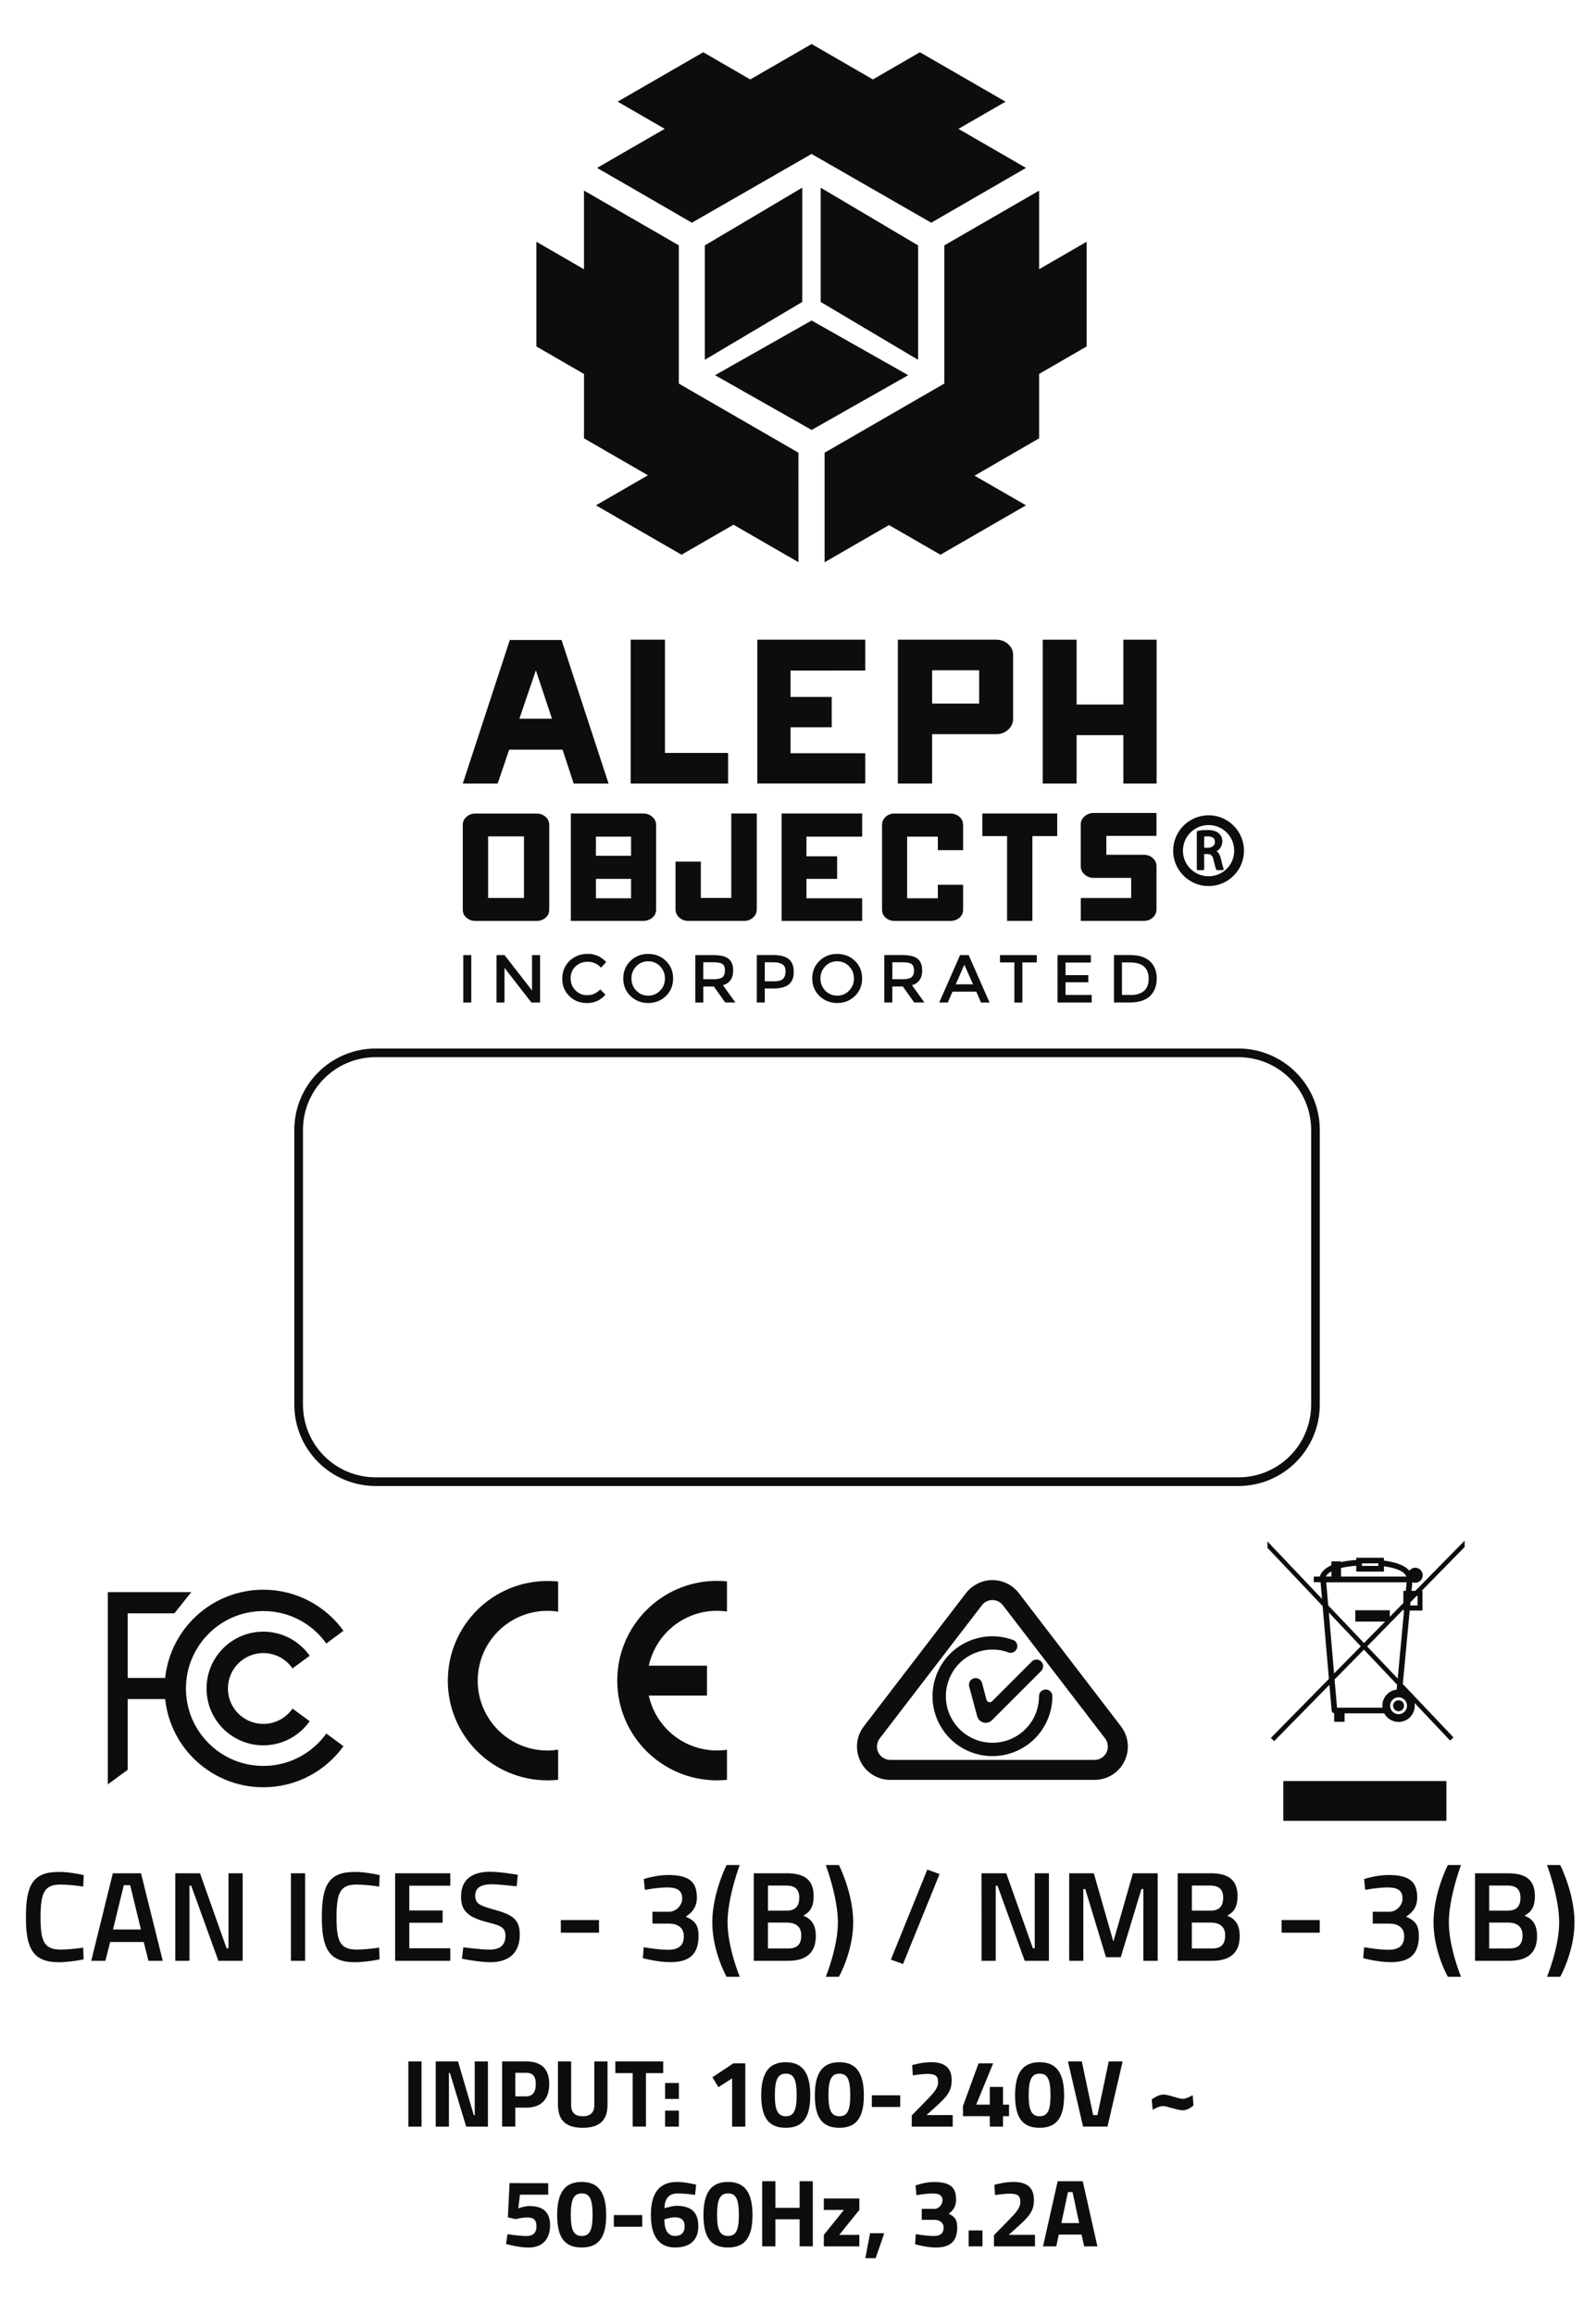 <?xml version="1.0" encoding="UTF-8" standalone="no"?>
<svg
   xmlns:dc="http://purl.org/dc/elements/1.1/"
   xmlns:cc="http://creativecommons.org/ns#"
   xmlns:rdf="http://www.w3.org/1999/02/22-rdf-syntax-ns#"
   xmlns:svg="http://www.w3.org/2000/svg"
   xmlns="http://www.w3.org/2000/svg"
   id="svg10515"
   version="1.1"
   viewBox="0 0 52.917 76.729"
   height="290"
   width="200">
  <defs
     id="defs10509" />
  <g
     transform="translate(0,-220.271)"
     id="layer1">
    <g
       transform="translate(-74.083,130.926)"
       id="g15263">
      <path
         id="path1390"
         style="fill:#0d0d0d;fill-opacity:1;fill-rule:nonzero;stroke:none;stroke-width:0.353"
         d="m 98.186,148.338 v -0.998 c -0.108,0.017 -0.218,0.023 -0.331,0.023 -1.108,0 -2.034,-0.779 -2.26,-1.819 h 1.929 v -0.991 H 95.595 c 0.226,-1.04 1.152,-1.819 2.26,-1.819 0.113,0 0.223,0.01 0.331,0.023 v -0.998 c -0.109,-0.011 -0.219,-0.017 -0.331,-0.017 -1.826,0 -3.306,1.48 -3.306,3.306 0,1.825 1.48,3.305 3.306,3.305 0.112,0 0.222,-0.007 0.331,-0.017" />
      <path
         id="path1392-4"
         style="fill:#0d0d0d;fill-opacity:1;fill-rule:nonzero;stroke:none;stroke-width:0.353"
         d="m 88.931,145.049 c 0,1.826 1.48,3.305 3.305,3.305 0.12,0 0.237,-0.006 0.353,-0.019 v -0.999 c -0.115,0.018 -0.233,0.029 -0.353,0.029 -1.278,0 -2.314,-1.036 -2.314,-2.314 0,-1.279 1.036,-2.316 2.314,-2.316 0.12,0 0.238,0.011 0.353,0.029 v -1 c -0.116,-0.014 -0.233,-0.018 -0.353,-0.018 -1.825,0 -3.305,1.48 -3.305,3.306" />
      <path
         id="path1394"
         style="fill:#0d0d0d;fill-opacity:1;fill-rule:nonzero;stroke:none;stroke-width:0.353"
         d="m 119.783,141.161 h -0.544 v 0.085 h 0.544 z m -1.556,0.267 c -0.084,0.044 -0.15,0.102 -0.186,0.169 h 0.186 z m 2.826,0.813 -0.205,0.209 -0.01,0.106 h 0.245 v -0.315 z m -1.851,1.67 -1.06,-1.119 0.174,2.019 z m 0.21,0.003 1.013,1.065 0.21,-2.253 h -0.021 v -0.039 z m -1.29,-1.359 1.185,1.247 0.701,-0.711 h -0.988 v -0.375 h 1.143 v 0.218 l 0.45,-0.459 v -0.401 h 0.081 l 0.028,-0.284 h -2.667 z m 2.862,3.234 c 0.004,0.029 0.007,0.059 0.007,0.09 0,0.298 -0.241,0.539 -0.537,0.539 -0.207,0 -0.386,-0.116 -0.476,-0.286 h -1.314 v 0.281 h -0.346 v -0.281 c -0.04,-0.006 -0.078,-0.044 -0.083,-0.085 l -0.074,-0.859 -1.832,1.866 -0.11,-0.106 1.925,-1.958 -0.208,-2.413 -1.83,-1.932 v -0.211 l 1.81,1.906 -0.048,-0.554 h -0.225 v -0.188 h 0.197 c 0.004,-0.011 0.008,-0.022 0.014,-0.036 0.066,-0.153 0.203,-0.26 0.372,-0.338 v -0.126 h 0.319 v 0.021 c 0.167,-0.039 0.343,-0.059 0.506,-0.069 v -0.074 h 0.918 v 0.459 h -0.918 v -0.194 c -0.163,0.012 -0.341,0.034 -0.506,0.073 v 0.284 h 2.169 c -0.085,-0.2 -0.416,-0.295 -0.745,-0.338 v -0.19 c 0.331,0.041 0.671,0.134 0.842,0.335 0.045,-0.058 0.116,-0.098 0.195,-0.098 0.138,0 0.249,0.113 0.249,0.249 0,0.139 -0.111,0.249 -0.249,0.249 -0.034,0 -0.066,-0.005 -0.096,-0.018 l -0.026,0.287 h 0.124 l 1.637,-1.666 v 0.212 l -1.428,1.454 h 0.03 v 0.652 h -0.424 l -0.228,2.435 1.679,1.768 -0.111,0.106 z m -1.068,0.09 c 0,-0.274 0.207,-0.503 0.474,-0.532 l 0.015,-0.165 -1.1,-1.161 -0.973,0.99 0.082,0.935 h 1.506 c -0.003,-0.024 -0.004,-0.043 -0.004,-0.066 m 0.258,0 c 0,0.156 0.125,0.281 0.28,0.281 0.154,0 0.28,-0.126 0.28,-0.281 0,-0.153 -0.126,-0.28 -0.28,-0.28 -0.155,0 -0.28,0.127 -0.28,0.28 m 0.098,0 c 0,-0.099 0.082,-0.181 0.182,-0.181 0.101,0 0.182,0.082 0.182,0.181 0,0.101 -0.081,0.183 -0.182,0.183 -0.101,0 -0.182,-0.083 -0.182,-0.183 m -3.639,2.496 h 5.407 v 1.319 h -5.407 z" />
      <path
         id="path1396-0"
         style="fill:#0d0d0d;fill-opacity:1;fill-rule:nonzero;stroke:none;stroke-width:0.353"
         d="m 87.622,157.671 h 0.438 v 2.159 h -0.438 z" />
      <path
         id="path1398"
         style="fill:#0d0d0d;fill-opacity:1;fill-rule:nonzero;stroke:none;stroke-width:0.353"
         d="m 88.53,159.83 h 0.438 v -1.778 h 0.032 l 0.54,1.778 h 0.721 v -2.159 h -0.438 v 1.778 h -0.032 l -0.521,-1.778 H 88.53 Z" />
      <path
         id="path1400-3"
         style="fill:#0d0d0d;fill-opacity:1;fill-rule:nonzero;stroke:none;stroke-width:0.353"
         d="m 91.525,159.202 c 0.507,0 0.768,-0.28 0.768,-0.783 0,-0.502 -0.261,-0.75 -0.768,-0.75 h -0.794 v 2.159 h 0.438 v -0.627 z m -0.356,-0.375 v -0.781 h 0.351 c 0.219,0 0.328,0.105 0.328,0.374 0,0.274 -0.109,0.408 -0.328,0.408 z" />
      <path
         id="path1402"
         style="fill:#0d0d0d;fill-opacity:1;fill-rule:nonzero;stroke:none;stroke-width:0.353"
         d="m 93.02,159.108 v -1.437 h -0.438 v 1.429 c 0,0.54 0.283,0.769 0.823,0.769 0.539,0 0.821,-0.229 0.821,-0.769 v -1.429 h -0.437 v 1.437 c 0,0.255 -0.128,0.379 -0.385,0.379 -0.258,0 -0.385,-0.12 -0.385,-0.379" />
      <path
         id="path1404-9"
         style="fill:#0d0d0d;fill-opacity:1;fill-rule:nonzero;stroke:none;stroke-width:0.353"
         d="m 94.484,158.058 h 0.577 v 1.771 h 0.439 v -1.771 h 0.572 v -0.389 h -1.587 z" />
      <path
         id="path1406"
         style="fill:#0d0d0d;fill-opacity:1;fill-rule:nonzero;stroke:none;stroke-width:0.353"
         d="m 96.134,158.912 h 0.458 v -0.528 h -0.458 z m 0,0.918 h 0.458 v -0.528 h -0.458 z" />
      <path
         id="path1408-1"
         style="fill:#0d0d0d;fill-opacity:1;fill-rule:nonzero;stroke:none;stroke-width:0.353"
         d="m 97.703,158.195 0.201,0.328 0.453,-0.292 v 1.6 h 0.438 v -2.096 H 98.396 Z" />
      <path
         id="path1410"
         style="fill:#0d0d0d;fill-opacity:1;fill-rule:nonzero;stroke:none;stroke-width:0.353"
         d="m 100.135,157.696 c -0.521,0 -0.813,0.306 -0.813,1.1 0,0.794 0.292,1.073 0.813,1.073 0.521,0 0.813,-0.28 0.813,-1.073 0,-0.794 -0.292,-1.1 -0.813,-1.1 m 0.004,0.38 c 0.254,0 0.358,0.174 0.358,0.719 0,0.514 -0.105,0.692 -0.358,0.692 -0.255,0 -0.365,-0.178 -0.365,-0.692 0,-0.546 0.11,-0.719 0.365,-0.719" />
      <path
         id="path1412-9"
         style="fill:#0d0d0d;fill-opacity:1;fill-rule:nonzero;stroke:none;stroke-width:0.353"
         d="m 101.912,157.696 c -0.519,0 -0.812,0.306 -0.812,1.1 0,0.794 0.292,1.073 0.812,1.073 0.521,0 0.813,-0.28 0.813,-1.073 0,-0.794 -0.292,-1.1 -0.813,-1.1 m 0.004,0.38 c 0.254,0 0.358,0.174 0.358,0.719 0,0.514 -0.105,0.692 -0.358,0.692 -0.255,0 -0.365,-0.178 -0.365,-0.692 0,-0.546 0.11,-0.719 0.365,-0.719" />
      <path
         id="path1414"
         style="fill:#0d0d0d;fill-opacity:1;fill-rule:nonzero;stroke:none;stroke-width:0.353"
         d="m 102.99,158.793 h 0.94 v 0.387 h -0.94 z" />
      <path
         id="path1416-6"
         style="fill:#0d0d0d;fill-opacity:1;fill-rule:nonzero;stroke:none;stroke-width:0.353"
         d="m 105.671,159.83 v -0.382 h -0.869 l 0.365,-0.329 c 0.346,-0.314 0.47,-0.5 0.47,-0.823 0,-0.39 -0.203,-0.601 -0.682,-0.601 -0.318,0 -0.628,0.097 -0.628,0.097 l 0.022,0.339 c 0,0 0.279,-0.047 0.495,-0.047 0.244,0 0.343,0.063 0.343,0.274 0,0.204 -0.153,0.365 -0.426,0.645 l -0.448,0.455 v 0.372 z" />
      <path
         id="path1418"
         style="fill:#0d0d0d;fill-opacity:1;fill-rule:nonzero;stroke:none;stroke-width:0.353"
         d="m 106.901,159.83 h 0.438 v -0.346 h 0.2 v -0.382 h -0.2 v -0.587 h -0.438 v 0.587 h -0.451 l 0.562,-1.368 h -0.484 l -0.517,1.415 v 0.335 h 0.889 z" />
      <path
         id="path1420-9"
         style="fill:#0d0d0d;fill-opacity:1;fill-rule:nonzero;stroke:none;stroke-width:0.353"
         d="m 108.552,157.696 c -0.521,0 -0.813,0.306 -0.813,1.1 0,0.794 0.292,1.073 0.813,1.073 0.521,0 0.813,-0.28 0.813,-1.073 0,-0.794 -0.292,-1.1 -0.813,-1.1 m 0.002,0.38 c 0.255,0 0.36,0.174 0.36,0.719 0,0.514 -0.105,0.692 -0.36,0.692 -0.253,0 -0.365,-0.178 -0.365,-0.692 0,-0.546 0.112,-0.719 0.365,-0.719" />
      <path
         id="path1422"
         style="fill:#0d0d0d;fill-opacity:1;fill-rule:nonzero;stroke:none;stroke-width:0.353"
         d="m 110.845,157.671 -0.375,1.776 h -0.143 l -0.375,-1.776 h -0.46 l 0.501,2.158 h 0.81 l 0.502,-2.158 z" />
      <path
         id="path1424-3"
         style="fill:#0d0d0d;fill-opacity:1;fill-rule:nonzero;stroke:none;stroke-width:0.353"
         d="m 113.628,158.789 c 0,0 -0.2,0.121 -0.324,0.121 -0.151,0 -0.473,-0.142 -0.643,-0.142 -0.192,0 -0.391,0.165 -0.391,0.165 l 0.031,0.342 c 0,0 0.194,-0.126 0.346,-0.126 0.121,0 0.477,0.141 0.648,0.141 0.192,0 0.359,-0.161 0.359,-0.161 z" />
      <path
         id="path1426"
         style="fill:#0d0d0d;fill-opacity:1;fill-rule:nonzero;stroke:none;stroke-width:0.353"
         d="m 90.978,161.703 -0.056,1.134 0.26,0.061 c 0,0 0.175,-0.056 0.397,-0.056 0.2,0 0.292,0.088 0.292,0.301 0,0.2 -0.114,0.314 -0.321,0.314 -0.258,0 -0.641,-0.061 -0.641,-0.061 l -0.048,0.324 c 0,0 0.416,0.119 0.743,0.119 0.457,0 0.718,-0.27 0.718,-0.745 0,-0.441 -0.251,-0.631 -0.679,-0.631 -0.178,0 -0.375,0.077 -0.375,0.077 l 0.054,-0.453 h 0.937 v -0.382 z" />
      <path
         id="path1428-3"
         style="fill:#0d0d0d;fill-opacity:1;fill-rule:nonzero;stroke:none;stroke-width:0.353"
         d="m 93.369,161.664 c -0.521,0 -0.813,0.306 -0.813,1.1 0,0.794 0.292,1.073 0.813,1.073 0.521,0 0.813,-0.28 0.813,-1.073 0,-0.794 -0.292,-1.1 -0.813,-1.1 m 0.004,0.38 c 0.254,0 0.358,0.174 0.358,0.719 0,0.514 -0.105,0.692 -0.358,0.692 -0.255,0 -0.365,-0.178 -0.365,-0.692 0,-0.546 0.11,-0.719 0.365,-0.719" />
      <path
         id="path1430"
         style="fill:#0d0d0d;fill-opacity:1;fill-rule:nonzero;stroke:none;stroke-width:0.353"
         d="m 94.435,162.762 h 0.94 v 0.387 h -0.94 z" />
      <path
         id="path1432-8"
         style="fill:#0d0d0d;fill-opacity:1;fill-rule:nonzero;stroke:none;stroke-width:0.353"
         d="m 97.166,161.755 c 0,0 -0.362,-0.091 -0.628,-0.091 -0.538,0 -0.874,0.295 -0.874,1.097 0,0.665 0.244,1.076 0.804,1.076 0.472,0 0.769,-0.23 0.769,-0.704 0,-0.471 -0.248,-0.678 -0.721,-0.678 -0.153,0 -0.401,0.083 -0.401,0.079 0,-0.288 0.134,-0.489 0.423,-0.489 0.266,0 0.59,0.048 0.59,0.048 z m -0.689,1.082 c 0.197,0 0.307,0.102 0.307,0.296 0,0.205 -0.114,0.322 -0.317,0.322 -0.267,0 -0.356,-0.245 -0.356,-0.55 0,0 0.193,-0.069 0.365,-0.069" />
      <path
         id="path1434"
         style="fill:#0d0d0d;fill-opacity:1;fill-rule:nonzero;stroke:none;stroke-width:0.353"
         d="m 98.22,161.664 c -0.521,0 -0.813,0.306 -0.813,1.1 0,0.794 0.292,1.073 0.813,1.073 0.521,0 0.813,-0.28 0.813,-1.073 0,-0.794 -0.292,-1.1 -0.813,-1.1 m 0.003,0.38 c 0.254,0 0.358,0.174 0.358,0.719 0,0.514 -0.105,0.692 -0.358,0.692 -0.254,0 -0.365,-0.178 -0.365,-0.692 0,-0.546 0.111,-0.719 0.365,-0.719" />
      <path
         id="path1436-0"
         style="fill:#0d0d0d;fill-opacity:1;fill-rule:nonzero;stroke:none;stroke-width:0.353"
         d="m 100.595,163.799 h 0.438 v -2.159 h -0.438 v 0.883 h -0.803 v -0.883 h -0.439 v 2.159 h 0.439 v -0.896 h 0.803 z" />
      <path
         id="path1438"
         style="fill:#0d0d0d;fill-opacity:1;fill-rule:nonzero;stroke:none;stroke-width:0.353"
         d="m 101.398,162.591 h 0.667 l -0.667,0.827 v 0.382 h 1.178 v -0.382 h -0.667 l 0.667,-0.827 v -0.379 h -1.178 z" />
      <path
         id="path1440-5"
         style="fill:#0d0d0d;fill-opacity:1;fill-rule:nonzero;stroke:none;stroke-width:0.353"
         d="m 102.774,164.189 h 0.343 l 0.285,-0.825 h -0.47 z" />
      <path
         id="path1442"
         style="fill:#0d0d0d;fill-opacity:1;fill-rule:nonzero;stroke:none;stroke-width:0.353"
         d="m 104.469,162.104 c 0,0 0.302,-0.058 0.55,-0.058 0.215,0 0.314,0.076 0.314,0.226 0,0.142 -0.124,0.285 -0.267,0.285 H 104.644 V 162.92 h 0.422 c 0.182,0 0.304,0.101 0.304,0.256 0,0.194 -0.11,0.28 -0.327,0.28 -0.241,0 -0.597,-0.061 -0.597,-0.061 l -0.022,0.334 c 0,0 0.371,0.109 0.682,0.109 0.511,0 0.715,-0.229 0.715,-0.671 0,-0.283 -0.109,-0.358 -0.282,-0.453 0.151,-0.102 0.244,-0.241 0.244,-0.47 0,-0.39 -0.181,-0.577 -0.733,-0.577 -0.319,0 -0.611,0.114 -0.611,0.114 z" />
      <path
         id="path1444-6"
         style="fill:#0d0d0d;fill-opacity:1;fill-rule:nonzero;stroke:none;stroke-width:0.353"
         d="m 106.2,163.271 h 0.458 v 0.528 h -0.458 z" />
      <path
         id="path1446"
         style="fill:#0d0d0d;fill-opacity:1;fill-rule:nonzero;stroke:none;stroke-width:0.353"
         d="m 108.399,163.799 v -0.382 h -0.87 l 0.365,-0.329 c 0.346,-0.314 0.47,-0.5 0.47,-0.823 0,-0.39 -0.202,-0.601 -0.682,-0.601 -0.319,0 -0.629,0.097 -0.629,0.097 l 0.022,0.339 c 0,0 0.278,-0.047 0.495,-0.047 0.244,0 0.343,0.063 0.343,0.274 0,0.204 -0.153,0.365 -0.426,0.645 l -0.448,0.455 v 0.372 z" />
      <path
         id="path1448-6"
         style="fill:#0d0d0d;fill-opacity:1;fill-rule:nonzero;stroke:none;stroke-width:0.353"
         d="m 108.666,163.799 h 0.438 l 0.085,-0.39 h 0.755 l 0.087,0.39 h 0.438 l -0.486,-2.159 h -0.832 z m 0.826,-1.798 h 0.153 l 0.219,1.027 h -0.591 z" />
      <path
         id="path1450"
         style="fill:#0d0d0d;fill-opacity:1;fill-rule:nonzero;stroke:none;stroke-width:0.353"
         d="m 113.802,118.186 c -0.022,-0.001 -0.038,-0.019 -0.038,-0.041 v -1.221 c 0,-0.021 0.014,-0.037 0.035,-0.041 0.085,-0.019 0.201,-0.028 0.314,-0.028 0.175,0 0.298,0.034 0.386,0.113 0.073,0.064 0.111,0.158 0.111,0.266 0,0.149 -0.08,0.258 -0.187,0.32 0.068,0.054 0.112,0.138 0.137,0.241 0.04,0.174 0.073,0.296 0.091,0.329 0.014,0.029 -0.006,0.062 -0.039,0.062 h -0.165 c -0.017,0 -0.032,-0.007 -0.039,-0.022 -0.012,-0.026 -0.023,-0.061 -0.037,-0.113 -0.015,-0.049 -0.03,-0.116 -0.048,-0.193 -0.018,-0.081 -0.041,-0.131 -0.072,-0.161 -0.029,-0.029 -0.069,-0.043 -0.134,-0.045 h -0.108 v 0.494 c 0,0.023 -0.019,0.041 -0.043,0.041 z m 0.207,-0.743 h 0.12 c 0.077,0 0.137,-0.022 0.175,-0.054 0.04,-0.033 0.061,-0.077 0.061,-0.136 0,-0.071 -0.022,-0.112 -0.061,-0.141 -0.04,-0.03 -0.102,-0.047 -0.18,-0.047 -0.059,0 -0.091,0.006 -0.115,0.01 z" />
      <path
         id="path1452-4"
         style="fill:#0d0d0d;fill-opacity:1;fill-rule:nonzero;stroke:none;stroke-width:0.353"
         d="m 114.155,116.366 c -0.646,0 -1.175,0.529 -1.175,1.175 0,0.645 0.529,1.173 1.175,1.173 0.646,0 1.174,-0.528 1.174,-1.173 0,-0.646 -0.528,-1.175 -1.174,-1.175 m 0,0.325 c 0.471,0 0.849,0.377 0.849,0.85 0,0.471 -0.378,0.847 -0.849,0.847 -0.471,0 -0.85,-0.376 -0.85,-0.847 0,-0.473 0.38,-0.85 0.85,-0.85" />
      <path
         id="path1454"
         style="fill:#0d0d0d;fill-opacity:1;fill-rule:nonzero;stroke:none;stroke-width:0.353"
         d="m 110.375,147.676 h -6.775 c -0.096,0 -0.192,-0.033 -0.268,-0.092 -0.193,-0.147 -0.23,-0.424 -0.082,-0.619 l 3.387,-4.413 c 0.023,-0.031 0.051,-0.058 0.081,-0.083 0.193,-0.149 0.471,-0.111 0.619,0.083 l 3.387,4.413 c 0.059,0.079 0.091,0.174 0.091,0.267 0,0.245 -0.197,0.444 -0.441,0.444 m 0.875,-1.113 -3.387,-4.417 c -0.37,-0.481 -1.064,-0.573 -1.546,-0.201 -0.077,0.058 -0.146,0.127 -0.204,0.201 l -3.387,4.417 c -0.371,0.484 -0.28,1.175 0.204,1.547 0.192,0.147 0.429,0.228 0.671,0.228 h 6.775 c 0.609,0 1.103,-0.492 1.103,-1.105 0,-0.24 -0.08,-0.476 -0.229,-0.67" />
      <path
         id="path1456-0"
         style="fill:#0d0d0d;fill-opacity:1;fill-rule:nonzero;stroke:none;stroke-width:0.353"
         d="m 108.604,144.728 c 0.087,-0.085 0.087,-0.229 0,-0.313 -0.085,-0.087 -0.226,-0.087 -0.311,0 l -1.317,1.317 c -0.014,0.014 -0.03,0.022 -0.05,0.029 -0.058,0.015 -0.119,-0.021 -0.135,-0.079 l -0.147,-0.554 c -0.031,-0.117 -0.153,-0.189 -0.27,-0.157 -0.119,0.032 -0.189,0.154 -0.157,0.271 l 0.265,0.987 c 0.042,0.156 0.203,0.249 0.36,0.208 0.05,-0.014 0.095,-0.043 0.131,-0.077 z" />
      <path
         id="path1458"
         style="fill:#0d0d0d;fill-opacity:1;fill-rule:nonzero;stroke:none;stroke-width:0.353"
         d="m 107.667,143.699 c -1.031,-0.376 -2.171,0.155 -2.545,1.185 -0.376,1.031 0.156,2.172 1.186,2.546 1.031,0.376 2.171,-0.156 2.547,-1.186 0.079,-0.218 0.12,-0.45 0.12,-0.681 0,-0.123 -0.099,-0.22 -0.222,-0.22 -0.121,0 -0.22,0.098 -0.22,0.22 0,0.182 -0.032,0.361 -0.092,0.529 -0.292,0.802 -1.178,1.214 -1.98,0.923 -0.802,-0.292 -1.215,-1.178 -0.923,-1.979 0.291,-0.802 1.178,-1.215 1.98,-0.923 0.114,0.041 0.241,-0.019 0.283,-0.132 0.041,-0.114 -0.018,-0.242 -0.132,-0.283" />
      <path
         id="path1460-0"
         style="fill:#0d0d0d;fill-opacity:1;fill-rule:nonzero;stroke:none;stroke-width:0.353"
         d="m 76.842,153.898 c -0.182,0.03 -0.521,0.065 -0.737,0.065 -0.57,0 -0.677,-0.28 -0.677,-1.076 0,-0.821 0.131,-1.079 0.664,-1.079 0.208,0 0.56,0.033 0.75,0.067 l 0.017,-0.38 c -0.182,-0.044 -0.529,-0.106 -0.83,-0.106 -0.868,0 -1.087,0.452 -1.087,1.498 0,0.99 0.202,1.495 1.087,1.495 0.272,0 0.627,-0.051 0.826,-0.095 z" />
      <path
         id="path1462"
         style="fill:#0d0d0d;fill-opacity:1;fill-rule:nonzero;stroke:none;stroke-width:0.353"
         d="m 77.108,154.335 h 0.47 l 0.157,-0.624 h 1.113 l 0.157,0.624 h 0.474 l -0.721,-2.901 H 77.824 Z m 1.08,-2.507 h 0.211 l 0.356,1.469 h -0.926 z" />
      <path
         id="path1464-4"
         style="fill:#0d0d0d;fill-opacity:1;fill-rule:nonzero;stroke:none;stroke-width:0.353"
         d="m 79.894,154.335 h 0.47 v -2.49 h 0.059 l 0.901,2.49 h 0.805 v -2.901 h -0.47 v 2.485 h -0.064 l -0.881,-2.485 H 79.894 Z" />
      <path
         id="path1466"
         style="fill:#0d0d0d;fill-opacity:1;fill-rule:nonzero;stroke:none;stroke-width:0.353"
         d="m 83.729,151.434 h 0.47 v 2.901 h -0.47 z" />
      <path
         id="path1468-6"
         style="fill:#0d0d0d;fill-opacity:1;fill-rule:nonzero;stroke:none;stroke-width:0.353"
         d="m 86.655,153.898 c -0.182,0.03 -0.521,0.065 -0.737,0.065 -0.57,0 -0.677,-0.28 -0.677,-1.076 0,-0.821 0.131,-1.079 0.664,-1.079 0.208,0 0.56,0.033 0.75,0.067 l 0.017,-0.38 c -0.182,-0.044 -0.529,-0.106 -0.829,-0.106 -0.868,0 -1.089,0.452 -1.089,1.498 0,0.99 0.204,1.495 1.089,1.495 0.271,0 0.627,-0.051 0.825,-0.095 z" />
      <path
         id="path1470"
         style="fill:#0d0d0d;fill-opacity:1;fill-rule:nonzero;stroke:none;stroke-width:0.353"
         d="m 87.184,154.335 h 1.829 v -0.416 h -1.359 v -0.846 h 1.105 v -0.407 h -1.105 v -0.821 h 1.359 v -0.411 h -1.829 z" />
      <path
         id="path1472-2"
         style="fill:#0d0d0d;fill-opacity:1;fill-rule:nonzero;stroke:none;stroke-width:0.353"
         d="m 91.252,151.485 c 0,0 -0.55,-0.101 -0.919,-0.101 -0.58,0 -0.964,0.24 -0.964,0.825 0,0.502 0.271,0.693 0.897,0.854 0.445,0.105 0.576,0.19 0.576,0.437 0,0.303 -0.165,0.464 -0.525,0.464 -0.3,0 -0.872,-0.077 -0.872,-0.077 l -0.047,0.379 c 0,0 0.572,0.115 0.949,0.115 0.57,0 0.969,-0.276 0.969,-0.911 0,-0.495 -0.22,-0.656 -0.829,-0.826 -0.495,-0.137 -0.648,-0.199 -0.648,-0.47 0,-0.249 0.182,-0.376 0.537,-0.376 0.245,0 0.838,0.068 0.838,0.068 z" />
      <path
         id="path1474"
         style="fill:#0d0d0d;fill-opacity:1;fill-rule:nonzero;stroke:none;stroke-width:0.353"
         d="m 92.678,152.984 h 1.266 v 0.419 h -1.266 z" />
      <path
         id="path1476-6"
         style="fill:#0d0d0d;fill-opacity:1;fill-rule:nonzero;stroke:none;stroke-width:0.353"
         d="m 95.465,151.985 c 0,0 0.397,-0.082 0.748,-0.082 0.343,0 0.488,0.114 0.488,0.368 0,0.247 -0.225,0.437 -0.424,0.437 h -0.562 v 0.394 h 0.562 c 0.276,0.004 0.479,0.135 0.479,0.417 0,0.306 -0.165,0.445 -0.508,0.451 -0.356,0 -0.821,-0.086 -0.821,-0.086 l -0.03,0.364 c 0,0 0.488,0.132 0.915,0.132 0.66,0 0.932,-0.292 0.932,-0.874 0,-0.405 -0.169,-0.517 -0.423,-0.634 0.151,-0.103 0.368,-0.267 0.368,-0.633 0,-0.506 -0.241,-0.748 -0.944,-0.748 -0.423,0 -0.817,0.135 -0.817,0.135 z" />
      <path
         id="path1478"
         style="fill:#0d0d0d;fill-opacity:1;fill-rule:nonzero;stroke:none;stroke-width:0.353"
         d="m 98.174,151.16 c 0,0 -0.474,0.931 -0.474,1.9 0,0.97 0.474,1.804 0.474,1.804 h 0.435 c 0,0 -0.403,-0.976 -0.403,-1.804 0,-0.831 0.403,-1.9 0.403,-1.9 z" />
      <path
         id="path1480-7"
         style="fill:#0d0d0d;fill-opacity:1;fill-rule:nonzero;stroke:none;stroke-width:0.353"
         d="m 99.075,151.434 v 2.901 h 1.134 c 0.564,0 0.923,-0.229 0.923,-0.821 0,-0.398 -0.165,-0.576 -0.415,-0.674 0.233,-0.128 0.343,-0.301 0.343,-0.652 0,-0.538 -0.309,-0.754 -0.885,-0.754 z m 1.101,1.634 c 0.229,0 0.474,0.09 0.474,0.419 0,0.347 -0.174,0.441 -0.466,0.441 h -0.64 v -0.86 z m -0.026,-1.228 c 0.288,0 0.433,0.123 0.433,0.401 0,0.285 -0.128,0.43 -0.415,0.43 h -0.623 v -0.831 z" />
      <path
         id="path1482"
         style="fill:#0d0d0d;fill-opacity:1;fill-rule:nonzero;stroke:none;stroke-width:0.353"
         d="m 101.463,151.16 c 0,0 0.401,1.069 0.401,1.9 0,0.828 -0.401,1.804 -0.401,1.804 h 0.435 c 0,0 0.474,-0.834 0.474,-1.804 0,-0.969 -0.474,-1.9 -0.474,-1.9 z" />
      <path
         id="path1484-5"
         style="fill:#0d0d0d;fill-opacity:1;fill-rule:nonzero;stroke:none;stroke-width:0.353"
         d="m 103.621,154.296 0.403,0.145 1.211,-2.981 -0.406,-0.149 z" />
      <path
         id="path1486"
         style="fill:#0d0d0d;fill-opacity:1;fill-rule:nonzero;stroke:none;stroke-width:0.353"
         d="m 106.627,154.335 h 0.47 v -2.49 h 0.059 l 0.902,2.49 h 0.803 v -2.901 h -0.47 v 2.485 h -0.063 l -0.881,-2.485 h -0.821 z" />
      <path
         id="path1488-6"
         style="fill:#0d0d0d;fill-opacity:1;fill-rule:nonzero;stroke:none;stroke-width:0.353"
         d="m 109.532,154.335 h 0.47 v -2.38 h 0.064 l 0.686,2.26 h 0.491 l 0.686,-2.26 h 0.064 v 2.38 h 0.474 v -2.901 h -0.821 l -0.648,2.264 -0.648,-2.264 h -0.817 z" />
      <path
         id="path1490"
         style="fill:#0d0d0d;fill-opacity:1;fill-rule:nonzero;stroke:none;stroke-width:0.353"
         d="m 113.13,151.434 v 2.901 h 1.134 c 0.564,0 0.923,-0.229 0.923,-0.821 0,-0.398 -0.165,-0.576 -0.415,-0.674 0.233,-0.128 0.343,-0.301 0.343,-0.652 0,-0.538 -0.309,-0.754 -0.885,-0.754 z m 1.101,1.634 c 0.229,0 0.474,0.09 0.474,0.419 0,0.347 -0.174,0.441 -0.466,0.441 h -0.64 v -0.86 z m -0.026,-1.228 c 0.288,0 0.433,0.123 0.433,0.401 0,0.285 -0.127,0.43 -0.415,0.43 h -0.623 v -0.831 z" />
      <path
         id="path1492-9"
         style="fill:#0d0d0d;fill-opacity:1;fill-rule:nonzero;stroke:none;stroke-width:0.353"
         d="m 116.576,152.984 h 1.265 v 0.419 h -1.265 z" />
      <path
         id="path1494"
         style="fill:#0d0d0d;fill-opacity:1;fill-rule:nonzero;stroke:none;stroke-width:0.353"
         d="m 119.349,151.985 c 0,0 0.398,-0.082 0.75,-0.082 0.342,0 0.486,0.114 0.486,0.368 0,0.247 -0.225,0.437 -0.423,0.437 h -0.564 v 0.394 h 0.564 c 0.274,0.004 0.478,0.135 0.478,0.417 0,0.306 -0.165,0.445 -0.508,0.451 -0.356,0 -0.821,-0.086 -0.821,-0.086 l -0.029,0.364 c 0,0 0.486,0.132 0.913,0.132 0.66,0 0.932,-0.292 0.932,-0.874 0,-0.405 -0.169,-0.517 -0.423,-0.634 0.152,-0.103 0.368,-0.267 0.368,-0.633 0,-0.506 -0.241,-0.748 -0.944,-0.748 -0.423,0 -0.817,0.135 -0.817,0.135 z" />
      <path
         id="path1496-8"
         style="fill:#0d0d0d;fill-opacity:1;fill-rule:nonzero;stroke:none;stroke-width:0.353"
         d="m 122.087,151.16 c 0,0 -0.474,0.931 -0.474,1.9 0,0.97 0.474,1.804 0.474,1.804 h 0.437 c 0,0 -0.403,-0.976 -0.403,-1.804 0,-0.831 0.403,-1.9 0.403,-1.9 z" />
      <path
         id="path1498"
         style="fill:#0d0d0d;fill-opacity:1;fill-rule:nonzero;stroke:none;stroke-width:0.353"
         d="m 122.989,151.434 v 2.901 h 1.134 c 0.564,0 0.923,-0.229 0.923,-0.821 0,-0.398 -0.165,-0.576 -0.415,-0.674 0.233,-0.128 0.343,-0.301 0.343,-0.652 0,-0.538 -0.31,-0.754 -0.886,-0.754 z m 1.1,1.634 c 0.229,0 0.475,0.09 0.475,0.419 0,0.347 -0.174,0.441 -0.466,0.441 h -0.64 v -0.86 z m -0.025,-1.228 c 0.288,0 0.431,0.123 0.431,0.401 0,0.285 -0.127,0.43 -0.415,0.43 h -0.622 v -0.831 z" />
      <path
         id="path1500-7"
         style="fill:#0d0d0d;fill-opacity:1;fill-rule:nonzero;stroke:none;stroke-width:0.353"
         d="m 125.376,151.16 c 0,0 0.403,1.069 0.403,1.9 0,0.828 -0.403,1.804 -0.403,1.804 h 0.437 c 0,0 0.474,-0.834 0.474,-1.804 0,-0.969 -0.474,-1.9 -0.474,-1.9 z" />
      <path
         id="path1504-2"
         d="m 86.545,138.598 c -1.495,0 -2.704,-1.209 -2.704,-2.704 v -9.092 c 0,-1.496 1.209,-2.705 2.704,-2.705 h 28.593 c 1.495,0 2.704,1.209 2.704,2.705 v 9.092 c 0,1.495 -1.209,2.704 -2.704,2.704 z m 0,-0.287 h 28.593 c 1.341,0 2.417,-1.076 2.417,-2.417 v -9.092 c 0,-1.343 -1.076,-2.418 -2.417,-2.418 H 86.545 c -1.341,0 -2.417,1.076 -2.417,2.418 v 9.092 c 0,1.341 1.076,2.417 2.417,2.417 z"
         style="color:#000000;font-style:normal;font-variant:normal;font-weight:normal;font-stretch:normal;font-size:medium;line-height:normal;font-family:sans-serif;font-variant-ligatures:normal;font-variant-position:normal;font-variant-caps:normal;font-variant-numeric:normal;font-variant-alternates:normal;font-feature-settings:normal;text-indent:0;text-align:start;text-decoration:none;text-decoration-line:none;text-decoration-style:solid;text-decoration-color:#000000;letter-spacing:normal;word-spacing:normal;text-transform:none;writing-mode:lr-tb;direction:ltr;text-orientation:mixed;dominant-baseline:auto;baseline-shift:baseline;text-anchor:start;white-space:normal;shape-padding:0;clip-rule:nonzero;display:inline;overflow:visible;visibility:visible;opacity:1;isolation:auto;mix-blend-mode:normal;color-interpolation:sRGB;color-interpolation-filters:linearRGB;solid-color:#000000;solid-opacity:1;vector-effect:none;fill:#0d0d0d;fill-opacity:1;fill-rule:nonzero;stroke:none;stroke-width:0.286;stroke-linecap:butt;stroke-linejoin:miter;stroke-miterlimit:4;stroke-dasharray:none;stroke-dashoffset:0;stroke-opacity:1;color-rendering:auto;image-rendering:auto;shape-rendering:auto;text-rendering:auto;enable-background:accumulate" />
      <path
         id="path1552"
         style="fill:#0d0d0d;fill-opacity:1;fill-rule:nonzero;stroke:none;stroke-width:0.353"
         d="m 91.85,111.561 -0.546,1.605 h 1.08 z m 1.255,3.755 -0.37,-1.124 h -1.77 l -0.382,1.124 h -1.156 l 1.56,-4.76 h 1.714 l 1.56,4.76 z" />
      <path
         id="path1554"
         style="fill:#0d0d0d;fill-opacity:1;fill-rule:nonzero;stroke:none;stroke-width:0.353"
         d="m 96.13,114.3 h 2.094 v 1.016 h -3.23 v -4.771 h 1.136 z" />
      <path
         id="path1556"
         style="fill:#0d0d0d;fill-opacity:1;fill-rule:nonzero;stroke:none;stroke-width:0.353"
         d="m 100.294,111.571 v 0.874 h 1.365 v 1.004 h -1.365 v 0.861 h 2.478 v 1.004 h -3.58 v -4.769 h 3.58 v 1.025 z" />
      <path
         id="path1558-8"
         style="fill:#0d0d0d;fill-opacity:1;fill-rule:nonzero;stroke:none;stroke-width:0.353"
         d="m 106.548,111.561 h -1.56 v 1.102 h 1.56 z m 0.568,-1.014 c 0.153,0 0.284,0.049 0.393,0.147 0.109,0.096 0.164,0.215 0.164,0.354 v 2.118 c 0,0.145 -0.055,0.267 -0.164,0.365 -0.109,0.096 -0.24,0.147 -0.393,0.147 h -2.128 v 1.637 h -1.136 v -4.769 h 3.263" />
      <path
         id="path1560"
         style="fill:#0d0d0d;fill-opacity:1;fill-rule:nonzero;stroke:none;stroke-width:0.353"
         d="m 112.431,110.546 v 4.769 h -1.102 v -1.604 h -1.55 v 1.604 h -1.123 v -4.769 h 1.123 v 2.15 h 1.55 v -2.15 z" />
      <path
         id="path1562-2"
         style="fill:#0d0d0d;fill-opacity:1;fill-rule:nonzero;stroke:none;stroke-width:0.353"
         d="m 90.267,119.108 h 1.189 v -2.042 h -1.189 z m 1.612,0.76 h -2.036 c -0.114,0 -0.212,-0.037 -0.294,-0.106 -0.083,-0.07 -0.122,-0.16 -0.122,-0.27 v -2.808 c 0,-0.103 0.04,-0.192 0.122,-0.265 0.081,-0.073 0.179,-0.11 0.294,-0.11 h 2.036 c 0.114,0 0.211,0.037 0.294,0.11 0.081,0.073 0.121,0.161 0.121,0.265 v 2.808 c 0,0.11 -0.04,0.2 -0.121,0.27 -0.083,0.069 -0.179,0.106 -0.294,0.106" />
      <path
         id="path1564"
         style="fill:#0d0d0d;fill-opacity:1;fill-rule:nonzero;stroke:none;stroke-width:0.353"
         d="m 95.006,118.474 h -1.165 v 0.644 h 1.165 z m -1.165,-0.765 h 1.165 v -0.635 h -1.165 z m 1.581,-1.401 c 0.109,0 0.204,0.037 0.289,0.11 0.084,0.073 0.126,0.163 0.126,0.273 v 2.8 c 0,0.11 -0.042,0.2 -0.126,0.27 -0.085,0.069 -0.181,0.106 -0.289,0.106 h -2.412 v -3.56 h 2.412" />
      <path
         id="path1566-9"
         style="fill:#0d0d0d;fill-opacity:1;fill-rule:nonzero;stroke:none;stroke-width:0.353"
         d="m 99.175,116.308 v 3.176 c 0,0.109 -0.04,0.198 -0.122,0.271 -0.08,0.073 -0.179,0.112 -0.292,0.112 h -1.866 c -0.113,0 -0.211,-0.039 -0.292,-0.112 -0.081,-0.073 -0.122,-0.163 -0.122,-0.271 v -1.581 h 0.839 v 1.204 h 1.01 v -2.8 h 0.846" />
      <path
         id="path1568"
         style="fill:#0d0d0d;fill-opacity:1;fill-rule:nonzero;stroke:none;stroke-width:0.353"
         d="m 100.821,117.074 v 0.652 h 1.018 v 0.748 h -1.018 v 0.644 h 1.848 v 0.75 h -2.671 v -3.561 h 2.671 v 0.768 z" />
      <path
         id="path1570"
         style="fill:#0d0d0d;fill-opacity:1;fill-rule:nonzero;stroke:none;stroke-width:0.353"
         d="m 105.178,117.522 v -0.448 h -1.018 v 2.044 h 1.018 v -0.448 h 0.838 v 0.823 c 0,0.109 -0.04,0.199 -0.121,0.269 -0.081,0.07 -0.182,0.106 -0.302,0.106 h -1.848 c -0.12,0 -0.219,-0.036 -0.298,-0.106 -0.079,-0.07 -0.119,-0.16 -0.119,-0.269 v -2.801 c 0,-0.109 0.04,-0.2 0.119,-0.273 0.078,-0.073 0.178,-0.11 0.298,-0.11 h 1.848 c 0.12,0 0.22,0.037 0.302,0.11 0.082,0.073 0.121,0.164 0.121,0.273 v 0.831 h -0.838" />
      <path
         id="path1572"
         style="fill:#0d0d0d;fill-opacity:1;fill-rule:nonzero;stroke:none;stroke-width:0.353"
         d="m 109.136,117.057 h -0.823 v 2.81 h -0.839 v -2.81 h -0.821 v -0.75 h 2.483 z" />
      <path
         id="path1574-9"
         style="fill:#0d0d0d;fill-opacity:1;fill-rule:nonzero;stroke:none;stroke-width:0.353"
         d="m 112.011,119.867 h -2.093 v -0.758 h 1.67 v -0.667 h -1.246 c -0.114,0 -0.214,-0.039 -0.298,-0.112 -0.084,-0.073 -0.127,-0.163 -0.127,-0.271 v -1.393 c 0,-0.103 0.043,-0.192 0.127,-0.265 0.084,-0.073 0.183,-0.111 0.298,-0.111 h 2.085 v 0.759 h -1.662 v 0.627 h 1.246 c 0.114,0 0.212,0.037 0.294,0.11 0.082,0.073 0.123,0.163 0.123,0.273 v 1.425 c 0,0.109 -0.041,0.198 -0.123,0.273 -0.081,0.073 -0.179,0.11 -0.294,0.11" />
      <path
         id="path1576"
         style="fill:#0d0d0d;fill-opacity:1;fill-rule:nonzero;stroke:none;stroke-width:0.353"
         d="m 89.443,121 h 0.266 v 1.572 h -0.266 z" />
      <path
         id="path1578-6"
         style="fill:#0d0d0d;fill-opacity:1;fill-rule:nonzero;stroke:none;stroke-width:0.353"
         d="m 91.723,121 h 0.266 v 1.572 h -0.288 l -0.891,-1.148 v 1.148 h -0.265 v -1.572 h 0.265 l 0.913,1.174 z" />
      <path
         id="path1580"
         style="fill:#0d0d0d;fill-opacity:1;fill-rule:nonzero;stroke:none;stroke-width:0.353"
         d="m 93.544,122.33 c 0.091,0 0.169,-0.015 0.236,-0.045 0.066,-0.03 0.135,-0.078 0.207,-0.147 l 0.171,0.176 c -0.167,0.185 -0.368,0.277 -0.606,0.277 -0.237,0 -0.434,-0.075 -0.591,-0.229 -0.157,-0.155 -0.236,-0.347 -0.236,-0.58 0,-0.234 0.08,-0.43 0.24,-0.586 0.16,-0.156 0.361,-0.236 0.605,-0.236 0.244,0 0.448,0.091 0.612,0.272 l -0.169,0.184 c -0.074,-0.073 -0.146,-0.122 -0.212,-0.15 -0.067,-0.029 -0.146,-0.043 -0.236,-0.043 -0.158,0 -0.292,0.051 -0.4,0.153 -0.109,0.103 -0.162,0.233 -0.162,0.393 0,0.161 0.054,0.295 0.161,0.401 0.106,0.108 0.234,0.16 0.382,0.16" />
      <path
         id="path1582-0"
         style="fill:#0d0d0d;fill-opacity:1;fill-rule:nonzero;stroke:none;stroke-width:0.353"
         d="m 95.969,121.371 c -0.108,-0.11 -0.238,-0.165 -0.395,-0.165 -0.156,0 -0.287,0.055 -0.394,0.165 -0.107,0.11 -0.161,0.246 -0.161,0.404 0,0.158 0.054,0.294 0.161,0.404 0.108,0.11 0.238,0.167 0.394,0.167 0.157,0 0.288,-0.056 0.395,-0.167 0.107,-0.11 0.161,-0.245 0.161,-0.404 0,-0.158 -0.054,-0.294 -0.161,-0.404 m 0.194,0.985 c -0.158,0.153 -0.355,0.233 -0.589,0.233 -0.233,0 -0.43,-0.08 -0.588,-0.233 -0.16,-0.156 -0.238,-0.35 -0.238,-0.581 0,-0.231 0.078,-0.426 0.238,-0.58 0.158,-0.156 0.355,-0.233 0.588,-0.233 0.234,0 0.431,0.077 0.589,0.233 0.159,0.155 0.238,0.349 0.238,0.58 0,0.231 -0.08,0.426 -0.238,0.581" />
      <path
         id="path1584"
         style="fill:#0d0d0d;fill-opacity:1;fill-rule:nonzero;stroke:none;stroke-width:0.353"
         d="m 98.039,121.733 c 0.055,-0.048 0.081,-0.123 0.081,-0.225 0,-0.103 -0.028,-0.172 -0.083,-0.211 -0.056,-0.038 -0.155,-0.058 -0.298,-0.058 h -0.338 v 0.562 H 97.734 c 0.149,0 0.251,-0.022 0.305,-0.069 m 0.354,-0.225 c 0,0.26 -0.113,0.424 -0.34,0.493 l 0.412,0.571 h -0.338 L 97.752,122.043 h -0.35 v 0.529 h -0.265 v -1.572 h 0.584 c 0.24,0 0.412,0.038 0.515,0.121 0.103,0.08 0.156,0.21 0.156,0.387" />
      <path
         id="path1586-2"
         style="fill:#0d0d0d;fill-opacity:1;fill-rule:nonzero;stroke:none;stroke-width:0.353"
         d="m 100.049,121.785 c 0.052,-0.055 0.08,-0.138 0.08,-0.247 0,-0.109 -0.035,-0.186 -0.102,-0.23 -0.066,-0.045 -0.172,-0.069 -0.317,-0.069 h -0.27 v 0.631 h 0.309 c 0.147,0 0.247,-0.029 0.301,-0.085 m 0.187,-0.649 c 0.11,0.091 0.164,0.233 0.164,0.423 0,0.192 -0.055,0.329 -0.167,0.417 -0.111,0.088 -0.284,0.132 -0.514,0.132 h -0.28 v 0.463 h -0.265 v -1.572 h 0.539 c 0.24,0 0.413,0.045 0.522,0.136" />
      <path
         id="path1588"
         style="fill:#0d0d0d;fill-opacity:1;fill-rule:nonzero;stroke:none;stroke-width:0.353"
         d="m 102.235,121.371 c -0.106,-0.11 -0.238,-0.165 -0.394,-0.165 -0.156,0 -0.288,0.055 -0.395,0.165 -0.106,0.11 -0.16,0.246 -0.16,0.404 0,0.158 0.054,0.294 0.16,0.404 0.108,0.11 0.24,0.167 0.395,0.167 0.156,0 0.288,-0.056 0.394,-0.167 0.108,-0.11 0.161,-0.245 0.161,-0.404 0,-0.158 -0.054,-0.294 -0.161,-0.404 m 0.196,0.985 c -0.16,0.153 -0.356,0.233 -0.59,0.233 -0.234,0 -0.43,-0.08 -0.59,-0.233 -0.158,-0.156 -0.238,-0.35 -0.238,-0.581 0,-0.231 0.08,-0.426 0.238,-0.58 0.16,-0.156 0.356,-0.233 0.59,-0.233 0.234,0 0.43,0.077 0.59,0.233 0.158,0.155 0.237,0.349 0.237,0.58 0,0.231 -0.079,0.426 -0.237,0.581" />
      <path
         id="path1590-7"
         style="fill:#0d0d0d;fill-opacity:1;fill-rule:nonzero;stroke:none;stroke-width:0.353"
         d="m 104.306,121.733 c 0.054,-0.048 0.082,-0.123 0.082,-0.225 0,-0.103 -0.029,-0.172 -0.084,-0.211 -0.055,-0.038 -0.155,-0.058 -0.296,-0.058 h -0.338 v 0.562 h 0.331 c 0.15,0 0.252,-0.022 0.306,-0.069 m 0.353,-0.225 c 0,0.26 -0.113,0.424 -0.339,0.493 l 0.411,0.571 H 104.393 l -0.375,-0.529 h -0.349 v 0.529 h -0.266 v -1.572 h 0.586 c 0.24,0 0.411,0.038 0.515,0.121 0.102,0.08 0.154,0.21 0.154,0.387" />
      <path
         id="path1592"
         style="fill:#0d0d0d;fill-opacity:1;fill-rule:nonzero;stroke:none;stroke-width:0.353"
         d="m 106.344,121.97 -0.287,-0.651 -0.285,0.651 z m -0.679,0.242 -0.158,0.36 h -0.283 l 0.692,-1.572 h 0.284 l 0.693,1.572 h -0.284 l -0.157,-0.36 z" />
      <path
         id="path1594"
         style="fill:#0d0d0d;fill-opacity:1;fill-rule:nonzero;stroke:none;stroke-width:0.353"
         d="m 107.981,121.244 v 1.329 h -0.266 v -1.329 h -0.477 v -0.244 h 1.22 v 0.244 z" />
      <path
         id="path1596"
         style="fill:#0d0d0d;fill-opacity:1;fill-rule:nonzero;stroke:none;stroke-width:0.353"
         d="m 110.251,121 v 0.249 h -0.839 v 0.416 h 0.754 v 0.237 h -0.754 v 0.421 h 0.867 v 0.249 h -1.133 v -1.572 z" />
      <path
         id="path1598-6"
         style="fill:#0d0d0d;fill-opacity:1;fill-rule:nonzero;stroke:none;stroke-width:0.353"
         d="m 112.168,121.784 c 0,-0.359 -0.207,-0.539 -0.619,-0.539 h -0.266 v 1.078 h 0.295 c 0.19,0 0.336,-0.045 0.437,-0.137 0.102,-0.091 0.153,-0.226 0.153,-0.403 m 0.04,-0.579 c 0.152,0.138 0.227,0.328 0.227,0.573 0,0.244 -0.074,0.437 -0.22,0.579 -0.147,0.144 -0.372,0.215 -0.675,0.215 h -0.522 v -1.572 h 0.54 c 0.281,0 0.499,0.069 0.651,0.205" />
      <path
         id="path1600"
         style="fill:#0d0d0d;fill-opacity:1;fill-rule:nonzero;stroke:none;stroke-width:0.353"
         d="m 97.023,96.726 3.905,-2.242 0.065,-0.039 0.062,0.039 3.904,2.242 2.701,-1.561 0.441,-0.255 -2.24,-1.294 1.562,-0.901 -1.415,-0.817 -1.415,-0.816 -0.004,0.001 -0.007,-0.006 -1.557,0.901 -2.033,-1.174 -2.033,1.174 -1.557,-0.9 -0.008,0.006 -0.003,-0.003 -1.415,0.817 -1.414,0.816 1.56,0.901 -2.242,1.295 1.304,0.752 z" />
      <path
         id="path1602-1"
         style="fill:#0d0d0d;fill-opacity:1;fill-rule:nonzero;stroke:none;stroke-width:0.353"
         d="m 100.556,104.349 -3.966,-2.29 v -4.582 l -1.841,-1.063 -1.304,-0.754 v 2.609 L 91.868,97.358 v 3.47 l 1.578,0.912 v 2.133 l 2.121,1.225 -1.725,0.995 1.415,0.817 1.415,0.816 0.003,-0.001 0.007,0.004 1.721,-0.993 2.154,1.243 z" />
      <path
         id="path1604"
         style="fill:#0d0d0d;fill-opacity:1;fill-rule:nonzero;stroke:none;stroke-width:0.353"
         d="m 105.393,97.478 v 4.58 l -3.97,2.292 v 3.631 l 2.136,-1.233 1.702,0.981 0.007,-0.004 0.004,10e-4 1.414,-0.816 1.415,-0.817 -1.705,-0.982 2.14,-1.238 v -2.136 l 1.576,-0.909 v -3.47 l -1.576,0.909 V 95.663 l -0.442,0.255 z" />
      <path
         id="path1606-3"
         style="fill:#0d0d0d;fill-opacity:1;fill-rule:evenodd;stroke:none;stroke-width:0.353"
         d="m 104.524,101.271 v -3.792 l -3.23,-1.913 v 3.787 z" />
      <path
         id="path1608"
         style="fill:#0d0d0d;fill-opacity:1;fill-rule:evenodd;stroke:none;stroke-width:0.353"
         d="m 97.453,101.269 v -3.791 l 3.23,-1.914 v 3.788 z" />
      <path
         id="path1610-2"
         style="fill:#0d0d0d;fill-opacity:1;fill-rule:evenodd;stroke:none;stroke-width:0.353"
         d="m 100.993,99.968 3.203,1.812 -3.203,1.815 -3.203,-1.815 z" />
      <path
         id="path1612"
         style="fill:#0d0d0d;fill-opacity:1;fill-rule:nonzero;stroke:none;stroke-width:0.353"
         d="m 84.629,147.123 c -0.466,0.466 -1.105,0.752 -1.815,0.752 -0.71,0 -1.349,-0.286 -1.814,-0.752 -0.466,-0.464 -0.752,-1.104 -0.752,-1.815 0,-0.708 0.287,-1.348 0.752,-1.814 0.464,-0.466 1.104,-0.751 1.814,-0.751 0.709,0 1.349,0.285 1.815,0.751 0.099,0.101 0.19,0.21 0.273,0.324 l 0.569,-0.422 c -0.594,-0.824 -1.563,-1.361 -2.657,-1.361 -1.69,0 -3.08,1.28 -3.255,2.924 h -1.243 v -2.142 h 1.549 l 0.561,-0.701 h -2.769 v 6.371 l 0.659,-0.483 V 145.66 h 1.243 c 0.175,1.644 1.565,2.923 3.255,2.923 1.094,0 2.063,-0.537 2.657,-1.361 l -0.569,-0.421 c -0.083,0.115 -0.174,0.223 -0.273,0.322" />
      <path
         id="path1614"
         style="fill:#0d0d0d;fill-opacity:1;fill-rule:nonzero;stroke:none;stroke-width:0.353"
         d="m 82.814,144.135 c 0.402,0.001 0.756,0.201 0.967,0.508 l 0.57,-0.419 c -0.34,-0.483 -0.903,-0.798 -1.538,-0.799 -1.041,0.001 -1.882,0.845 -1.882,1.884 0,1.04 0.842,1.884 1.882,1.884 0.635,0 1.197,-0.317 1.538,-0.799 l -0.57,-0.419 c -0.211,0.307 -0.565,0.508 -0.967,0.508 -0.649,-10e-4 -1.174,-0.524 -1.174,-1.174 0,-0.649 0.525,-1.173 1.174,-1.174" />
    </g>
  </g>
</svg>

